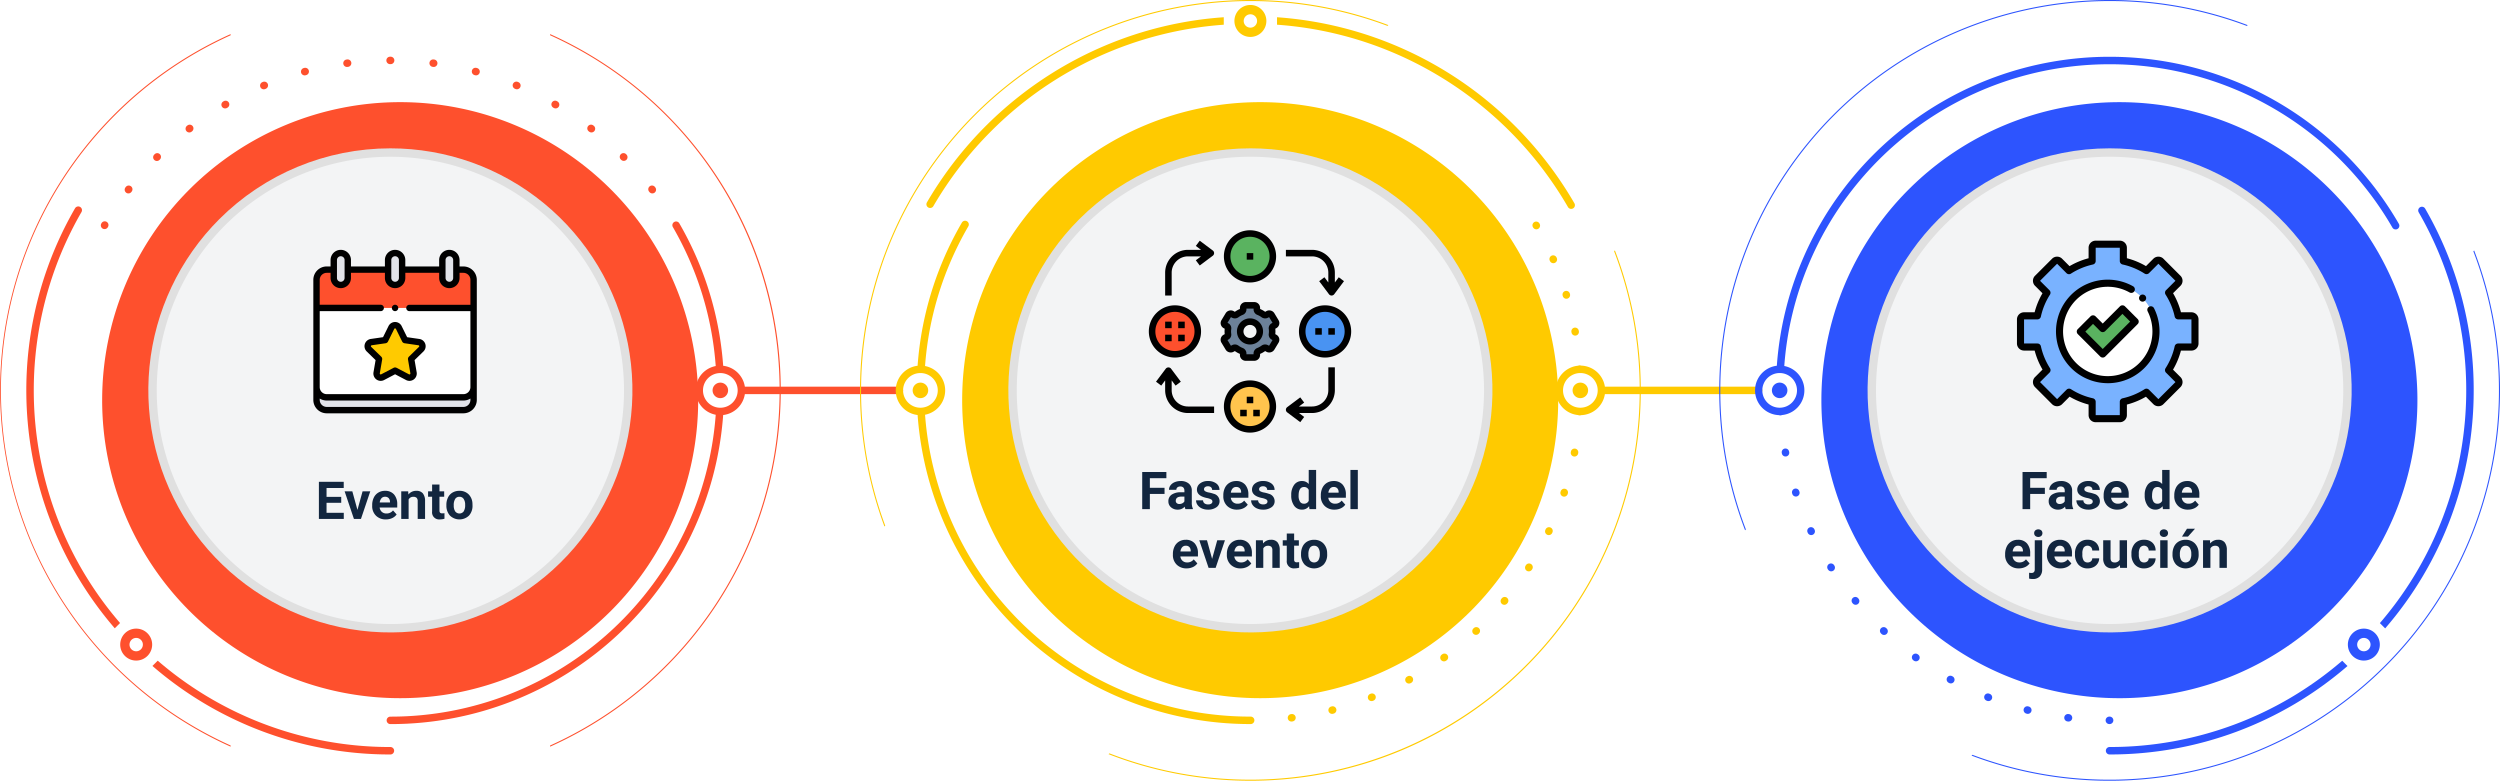 <svg xmlns="http://www.w3.org/2000/svg" xmlns:xlink="http://www.w3.org/1999/xlink" width="766.013" height="239.228" viewBox="0 0 766.013 239.228">
  <defs>
    <clipPath id="clip-path">
      <rect id="Rectángulo_358969" data-name="Rectángulo 358969" width="766.013" height="239.228" fill="none"/>
    </clipPath>
    <filter id="Trazado_762389" x="22.302" y="22.304" width="200.624" height="200.624" filterUnits="userSpaceOnUse">
      <feOffset dx="3" dy="3" input="SourceAlpha"/>
      <feGaussianBlur stdDeviation="3" result="blur"/>
      <feFlood flood-opacity="0.161"/>
      <feComposite operator="in" in2="blur"/>
      <feComposite in="SourceGraphic"/>
    </filter>
    <clipPath id="clip-path-2">
      <path id="Trazado_762412" data-name="Trazado 762412" d="M67.171,67.173a74.167,74.167,0,1,0,52.443-21.722A74.166,74.166,0,0,0,67.171,67.173" fill="none"/>
    </clipPath>
    <linearGradient id="linear-gradient" x1="-0.031" y1="1.015" x2="-0.027" y2="1.015" gradientUnits="objectBoundingBox">
      <stop offset="0" stop-color="#fdfdfd"/>
      <stop offset="0.397" stop-color="#f5f5f5"/>
      <stop offset="1" stop-color="#e0e0e0"/>
    </linearGradient>
    <filter id="Trazado_762415" x="285.815" y="22.302" width="200.624" height="200.624" filterUnits="userSpaceOnUse">
      <feOffset dx="3" dy="3" input="SourceAlpha"/>
      <feGaussianBlur stdDeviation="3" result="blur-2"/>
      <feFlood flood-opacity="0.161"/>
      <feComposite operator="in" in2="blur-2"/>
      <feComposite in="SourceGraphic"/>
    </filter>
    <clipPath id="clip-path-4">
      <path id="Trazado_762439" data-name="Trazado 762439" d="M330.684,67.171a74.167,74.167,0,1,0,52.443-21.722,74.165,74.165,0,0,0-52.443,21.722" fill="none"/>
    </clipPath>
    <linearGradient id="linear-gradient-2" x1="-1.202" y1="1.015" x2="-1.197" y2="1.015" xlink:href="#linear-gradient"/>
    <filter id="Trazado_762442" x="549.087" y="22.302" width="200.624" height="200.624" filterUnits="userSpaceOnUse">
      <feOffset dx="3" dy="3" input="SourceAlpha"/>
      <feGaussianBlur stdDeviation="3" result="blur-3"/>
      <feFlood flood-opacity="0.161"/>
      <feComposite operator="in" in2="blur-3"/>
      <feComposite in="SourceGraphic"/>
    </filter>
    <clipPath id="clip-path-5">
      <path id="Trazado_762461" data-name="Trazado 762461" d="M593.957,67.171A74.166,74.166,0,1,0,646.4,45.449a74.163,74.163,0,0,0-52.442,21.722" fill="none"/>
    </clipPath>
    <linearGradient id="linear-gradient-3" x1="-2.371" y1="1.015" x2="-2.367" y2="1.015" xlink:href="#linear-gradient"/>
  </defs>
  <g id="Grupo_1034317" data-name="Grupo 1034317" transform="translate(-416.993 -1606.446)">
    <g id="Grupo_1024270" data-name="Grupo 1024270" transform="translate(416.993 1606.446)">
      <g id="Grupo_1024269" data-name="Grupo 1024269" clip-path="url(#clip-path)">
        <path id="Trazado_762388" data-name="Trazado 762388" d="M35.265,35.268a118.822,118.822,0,0,1,35.4-24.459v-.357a119.671,119.671,0,0,0,0,218.329v-.359a119.253,119.253,0,0,1-35.4-193.154M229.819,73.05a119.962,119.962,0,0,0-61.264-62.6V10.8a119.346,119.346,0,0,1,0,217.626v.357A119.721,119.721,0,0,0,229.819,73.05" fill="#fe502d"/>
        <g transform="matrix(1, 0, 0, 1, 0, 0)" filter="url(#Trazado_762389)">
          <path id="Trazado_762389-2" data-name="Trazado 762389" d="M210.926,119.616A91.312,91.312,0,1,1,119.614,28.3a91.312,91.312,0,0,1,91.312,91.312" fill="#fe502d"/>
        </g>
        <path id="Trazado_762390" data-name="Trazado 762390" d="M18.939,162.154a108.692,108.692,0,0,0,17.849,28.74l-1.62,1.62A111.691,111.691,0,0,1,16.834,76.189a112.32,112.32,0,0,1,6.155-12.363,1.142,1.142,0,0,1,1.979,1.141,109.879,109.879,0,0,0-6.029,12.112,109.594,109.594,0,0,0,0,85.075" fill="#fe502d"/>
        <path id="Trazado_762391" data-name="Trazado 762391" d="M120.765,230.034a1.143,1.143,0,0,1-1.142,1.142,111.219,111.219,0,0,1-72.918-27.125l1.62-1.618a108.933,108.933,0,0,0,71.3,26.459,1.142,1.142,0,0,1,1.142,1.142" fill="#fe502d"/>
        <path id="Trazado_762392" data-name="Trazado 762392" d="M31.465,70.042a1.122,1.122,0,0,0,.572.155,1.142,1.142,0,0,0,.989-.569l.041-.071a1.143,1.143,0,1,0-1.977-1.146l-.04.071a1.14,1.14,0,0,0,.415,1.56" fill="#fe502d"/>
        <path id="Trazado_762393" data-name="Trazado 762393" d="M145.409,23.013l.155.042a1.179,1.179,0,0,0,.3.039,1.142,1.142,0,0,0,.3-2.245l-.16-.043a1.142,1.142,0,0,0-.589,2.207" fill="#fe502d"/>
        <path id="Trazado_762394" data-name="Trazado 762394" d="M157.792,27.209l.149.062a1.142,1.142,0,1,0,.877-2.109l-.153-.064a1.142,1.142,0,0,0-.873,2.111" fill="#fe502d"/>
        <path id="Trazado_762395" data-name="Trazado 762395" d="M198.971,58.815a1.142,1.142,0,1,0,1.81-1.393l-.1-.129a1.142,1.142,0,0,0-1.811,1.392Z" fill="#fe502d"/>
        <path id="Trazado_762396" data-name="Trazado 762396" d="M132.58,20.486l.161.021a1.257,1.257,0,0,0,.149.01,1.142,1.142,0,0,0,.147-2.275l-.163-.021a1.142,1.142,0,1,0-.294,2.265" fill="#fe502d"/>
        <path id="Trazado_762397" data-name="Trazado 762397" d="M180.4,40.246l.129.1a1.142,1.142,0,0,0,1.392-1.811l-.13-.1a1.142,1.142,0,1,0-1.391,1.812" fill="#fe502d"/>
        <path id="Trazado_762398" data-name="Trazado 762398" d="M119.527,19.657h.164a1.142,1.142,0,0,0,0-2.284h-.164a1.142,1.142,0,0,0,0,2.284" fill="#fe502d"/>
        <path id="Trazado_762399" data-name="Trazado 762399" d="M169.525,32.983l.141.081a1.142,1.142,0,1,0,1.142-1.978L170.666,31a1.142,1.142,0,0,0-1.141,1.979" fill="#fe502d"/>
        <path id="Trazado_762400" data-name="Trazado 762400" d="M190.346,48.983a1.142,1.142,0,0,0,1.614-1.615l-.114-.116a1.143,1.143,0,0,0-1.617,1.616Z" fill="#fe502d"/>
        <path id="Trazado_762401" data-name="Trazado 762401" d="M80.839,27.363a1.131,1.131,0,0,0,.438-.088l.149-.061a1.142,1.142,0,0,0-.872-2.112l-.154.064a1.142,1.142,0,0,0,.439,2.2" fill="#fe502d"/>
        <path id="Trazado_762402" data-name="Trazado 762402" d="M58,40.589a1.139,1.139,0,0,0,.7-.238l.127-.1a1.142,1.142,0,1,0-1.391-1.812l-.131.1a1.142,1.142,0,0,0,.7,2.047" fill="#fe502d"/>
        <path id="Trazado_762403" data-name="Trazado 762403" d="M48.067,49.326a1.14,1.14,0,0,0,.808-.335l.117-.117a1.142,1.142,0,0,0-1.619-1.612l-.114.114a1.142,1.142,0,0,0,.808,1.95" fill="#fe502d"/>
        <path id="Trazado_762404" data-name="Trazado 762404" d="M38.649,59.034a1.142,1.142,0,0,0,1.6-.211l.1-.127a1.143,1.143,0,0,0-1.81-1.4l-.1.132a1.142,1.142,0,0,0,.211,1.6" fill="#fe502d"/>
        <path id="Trazado_762405" data-name="Trazado 762405" d="M106.327,20.518a1.08,1.08,0,0,0,.15-.01l.159-.021a1.142,1.142,0,1,0-.291-2.265l-.165.021a1.142,1.142,0,0,0,.147,2.275" fill="#fe502d"/>
        <path id="Trazado_762406" data-name="Trazado 762406" d="M93.356,23.1a1.177,1.177,0,0,0,.3-.039l.156-.042a1.142,1.142,0,0,0-.589-2.207l-.159.042a1.143,1.143,0,0,0,.3,2.246" fill="#fe502d"/>
        <path id="Trazado_762407" data-name="Trazado 762407" d="M68.982,33.224a1.14,1.14,0,0,0,.571-.154l.141-.081a1.142,1.142,0,0,0-1.143-1.978l-.142.082a1.142,1.142,0,0,0,.573,2.131" fill="#fe502d"/>
        <path id="Trazado_762408" data-name="Trazado 762408" d="M220.715,117.24a2.376,2.376,0,1,0,2.376,2.377,2.379,2.379,0,0,0-2.376-2.377" fill="#fe502d"/>
        <path id="Trazado_762409" data-name="Trazado 762409" d="M275.571,118.475H228.227a7.616,7.616,0,0,0-6.642-6.4,101.458,101.458,0,0,0-7.767-32.256,102.615,102.615,0,0,0-5.64-11.332h0l-.041-.07a1.142,1.142,0,0,0-1.977,1.143l.041.069v0a100.32,100.32,0,0,1,5.513,11.079,99.134,99.134,0,0,1,7.586,31.449,7.6,7.6,0,0,0,0,14.925,99.884,99.884,0,0,1-99.687,92.5,1.142,1.142,0,1,0,0,2.284,102.17,102.17,0,0,0,101.972-94.7,7.616,7.616,0,0,0,6.642-6.4h47.344a1.142,1.142,0,1,0,0-2.284m-54.856,6.454a5.313,5.313,0,1,1,5.312-5.312,5.319,5.319,0,0,1-5.312,5.312" fill="#fe502d"/>
        <path id="Trazado_762410" data-name="Trazado 762410" d="M46.623,197.508a4.895,4.895,0,1,1-4.9-4.895,4.895,4.895,0,0,1,4.9,4.895" fill="#fe502d"/>
        <path id="Trazado_762411" data-name="Trazado 762411" d="M43.777,197.508a2.048,2.048,0,1,1-2.048-2.048,2.048,2.048,0,0,1,2.048,2.048" fill="#fff"/>
      </g>
    </g>
    <g id="Grupo_1024272" data-name="Grupo 1024272" transform="translate(416.993 1606.446)">
      <g id="Grupo_1024271" data-name="Grupo 1024271" clip-path="url(#clip-path-2)">
        <rect id="Rectángulo_358970" data-name="Rectángulo 358970" width="225.131" height="225.131" transform="translate(-39.577 123.237) rotate(-45)" fill="url(#linear-gradient)"/>
      </g>
    </g>
    <g id="Grupo_1024274" data-name="Grupo 1024274" transform="translate(416.993 1606.446)">
      <g id="Grupo_1024273" data-name="Grupo 1024273" clip-path="url(#clip-path)">
        <path id="Trazado_762413" data-name="Trazado 762413" d="M68.994,69a71.587,71.587,0,1,1,0,101.239A71.587,71.587,0,0,1,68.994,69" fill="#f3f4f5"/>
        <path id="Trazado_762414" data-name="Trazado 762414" d="M429.692,229.82a119.738,119.738,0,0,0,65.124-153.1l-.254.251a119.352,119.352,0,0,1-154.637,153.86l-.251.251a119.98,119.98,0,0,0,90.018-1.264M263.839,119.614A119.357,119.357,0,0,1,425.149,7.943l.252-.253A119.684,119.684,0,0,0,270.99,161.325l.255-.253a118.633,118.633,0,0,1-7.406-41.458" fill="#ffca00"/>
        <g transform="matrix(1, 0, 0, 1, 0, 0)" filter="url(#Trazado_762415)">
          <path id="Trazado_762415-2" data-name="Trazado 762415" d="M474.439,119.614A91.312,91.312,0,1,1,383.127,28.3a91.312,91.312,0,0,1,91.312,91.312" fill="#ffca00"/>
        </g>
        <path id="Trazado_762416" data-name="Trazado 762416" d="M338.51,14.012a113.576,113.576,0,0,1,36.459-8.729V7.572A112.007,112.007,0,0,0,303.7,40.184a112.535,112.535,0,0,0-17.711,22.974,1.142,1.142,0,1,1-1.974-1.149,115.1,115.1,0,0,1,54.5-48" fill="#ffca00"/>
        <path id="Trazado_762417" data-name="Trazado 762417" d="M481.992,63.856a1.142,1.142,0,0,1-1.56-.418,112.837,112.837,0,0,0-53.577-47.323,111.315,111.315,0,0,0-35.57-8.543V5.283a114.306,114.306,0,0,1,72.889,33.285A114.811,114.811,0,0,1,482.41,62.3a1.142,1.142,0,0,1-.418,1.56" fill="#ffca00"/>
        <path id="Trazado_762418" data-name="Trazado 762418" d="M471.693,68.482a1.142,1.142,0,1,0-1.977,1.143l.039.069a1.142,1.142,0,1,0,1.98-1.14Z" fill="#ffca00"/>
        <path id="Trazado_762419" data-name="Trazado 762419" d="M479.574,89.173a1.142,1.142,0,0,0-.762,1.424l.041.134a1.142,1.142,0,1,0,2.188-.656l-.043-.14a1.143,1.143,0,0,0-1.424-.762" fill="#ffca00"/>
        <path id="Trazado_762420" data-name="Trazado 762420" d="M477,79.048l-.059-.136a1.142,1.142,0,0,0-2.093.914l.055.128a1.142,1.142,0,0,0,2.1-.906" fill="#ffca00"/>
        <path id="Trazado_762421" data-name="Trazado 762421" d="M481.5,101.756l.025.141a1.143,1.143,0,0,0,1.123.94,1.079,1.079,0,0,0,.2-.018,1.142,1.142,0,0,0,.923-1.325l-.026-.142a1.142,1.142,0,1,0-2.248.4" fill="#ffca00"/>
        <path id="Trazado_762422" data-name="Trazado 762422" d="M383.208,219.572h-.081a99.883,99.883,0,0,1-99.685-92.493,7.6,7.6,0,0,0,0-14.926,99.121,99.121,0,0,1,7.587-31.45,100.259,100.259,0,0,1,5.656-11.328,1.142,1.142,0,1,0-1.974-1.148,103.148,103.148,0,0,0-5.787,11.585,101.467,101.467,0,0,0-7.766,32.258,7.6,7.6,0,0,0,0,15.092,102.162,102.162,0,0,0,101.97,94.694h.081a1.142,1.142,0,1,0,0-2.284M276.713,119.616a5.313,5.313,0,1,1,5.312,5.312,5.318,5.318,0,0,1-5.312-5.312" fill="#ffca00"/>
        <path id="Trazado_762423" data-name="Trazado 762423" d="M431.33,207.209l-.136.075a1.142,1.142,0,1,0,1.1,2l.139-.076a1.142,1.142,0,0,0-1.1-2" fill="#ffca00"/>
        <path id="Trazado_762424" data-name="Trazado 762424" d="M395.731,218.79l-.152.019a1.142,1.142,0,0,0,.138,2.276,1.109,1.109,0,0,0,.14-.009l.16-.02a1.142,1.142,0,0,0-.286-2.266" fill="#ffca00"/>
        <path id="Trazado_762425" data-name="Trazado 762425" d="M419.98,212.558l-.141.056a1.142,1.142,0,0,0,.836,2.126l.15-.06a1.142,1.142,0,1,0-.845-2.122" fill="#ffca00"/>
        <path id="Trazado_762426" data-name="Trazado 762426" d="M441.917,200.476l-.128.094a1.142,1.142,0,1,0,1.344,1.846l.126-.091a1.142,1.142,0,0,0-1.342-1.849" fill="#ffca00"/>
        <path id="Trazado_762427" data-name="Trazado 762427" d="M408.053,216.444l-.148.038a1.142,1.142,0,1,0,.564,2.213l.156-.039a1.142,1.142,0,0,0-.572-2.212" fill="#ffca00"/>
        <path id="Trazado_762428" data-name="Trazado 762428" d="M451.57,192.468l-.113.1a1.143,1.143,0,0,0,1.563,1.667l.116-.109a1.142,1.142,0,0,0-1.566-1.663" fill="#ffca00"/>
        <path id="Trazado_762429" data-name="Trazado 762429" d="M482.668,137.47a1.144,1.144,0,0,0-1.335.91l-.028.15a1.142,1.142,0,0,0,2.243.432l.03-.157a1.142,1.142,0,0,0-.91-1.335" fill="#ffca00"/>
        <path id="Trazado_762430" data-name="Trazado 762430" d="M475.108,161.643a1.142,1.142,0,0,0-1.518.55l-.065.138a1.142,1.142,0,0,0,2.065.976l.068-.146a1.141,1.141,0,0,0-.55-1.518" fill="#ffca00"/>
        <path id="Trazado_762431" data-name="Trazado 762431" d="M479.655,149.8a1.143,1.143,0,0,0-1.439.734l-.048.146a1.142,1.142,0,0,0,.731,1.441,1.156,1.156,0,0,0,.355.057,1.141,1.141,0,0,0,1.085-.788l.049-.151a1.142,1.142,0,0,0-.733-1.439" fill="#ffca00"/>
        <path id="Trazado_762432" data-name="Trazado 762432" d="M469.124,172.832a1.143,1.143,0,0,0-1.578.349l-.084.132a1.142,1.142,0,0,0,1.926,1.228l.085-.132a1.144,1.144,0,0,0-.349-1.577" fill="#ffca00"/>
        <path id="Trazado_762433" data-name="Trazado 762433" d="M461.769,183.172a1.142,1.142,0,0,0-1.608.153l-.1.117a1.142,1.142,0,0,0,1.755,1.462l.1-.124a1.142,1.142,0,0,0-.153-1.608" fill="#ffca00"/>
        <path id="Trazado_762434" data-name="Trazado 762434" d="M284.4,119.616a2.376,2.376,0,1,0-2.376,2.376,2.379,2.379,0,0,0,2.376-2.376" fill="#ffca00"/>
        <path id="Trazado_762435" data-name="Trazado 762435" d="M484.228,117.24a2.376,2.376,0,1,0,2.376,2.377,2.379,2.379,0,0,0-2.376-2.377" fill="#ffca00"/>
        <path id="Trazado_762436" data-name="Trazado 762436" d="M538.844,118.475h-47.1a7.609,7.609,0,0,0-7.288-6.45,1.128,1.128,0,0,0-.919.028,7.6,7.6,0,0,0,0,15.126,1.084,1.084,0,0,0,.426.111c.023,0,.046,0,.068,0a1.148,1.148,0,0,0,.43-.084,7.609,7.609,0,0,0,7.286-6.449h47.1a1.142,1.142,0,1,0,0-2.284m-54.615,6.454a5.313,5.313,0,1,1,5.312-5.312,5.319,5.319,0,0,1-5.312,5.312" fill="#ffca00"/>
        <path id="Trazado_762437" data-name="Trazado 762437" d="M388.022,6.425a4.895,4.895,0,1,1-4.895-4.9,4.895,4.895,0,0,1,4.895,4.9" fill="#ffca00"/>
        <path id="Trazado_762438" data-name="Trazado 762438" d="M385.175,6.425a2.048,2.048,0,1,1-2.048-2.048,2.048,2.048,0,0,1,2.048,2.048" fill="#fff"/>
      </g>
    </g>
    <g id="Grupo_1024276" data-name="Grupo 1024276" transform="translate(416.993 1606.446)">
      <g id="Grupo_1024275" data-name="Grupo 1024275" clip-path="url(#clip-path-4)">
        <rect id="Rectángulo_358972" data-name="Rectángulo 358972" width="225.131" height="225.131" transform="translate(223.936 123.235) rotate(-45)" fill="url(#linear-gradient-2)"/>
      </g>
    </g>
    <path id="Trazado_762440" data-name="Trazado 762440" d="M332.508,68.994a71.587,71.587,0,1,1,0,101.239,71.587,71.587,0,0,1,0-101.239" transform="translate(416.993 1606.446)" fill="#f3f4f5"/>
    <path id="Trazado_762441" data-name="Trazado 762441" d="M758.1,76.749l-.252.253a119.353,119.353,0,0,1-153.5,154.272l-.252.252a119.675,119.675,0,0,0,154-154.777M688.45,7.954,688.7,7.7a119.679,119.679,0,0,0-154,154.78l.253-.254A119.353,119.353,0,0,1,688.45,7.954" transform="translate(416.993 1606.446)" fill="#2d54fe"/>
    <g transform="matrix(1, 0, 0, 1, 416.99, 1606.45)" filter="url(#Trazado_762442)">
      <path id="Trazado_762442-2" data-name="Trazado 762442" d="M737.711,119.614A91.312,91.312,0,1,1,646.4,28.3a91.312,91.312,0,0,1,91.312,91.312" fill="#2d54fe"/>
    </g>
    <path id="Trazado_762443" data-name="Trazado 762443" d="M717.665,202.454l1.62,1.62a111.24,111.24,0,0,1-72.895,27.1,1.142,1.142,0,1,1,0-2.284,108.935,108.935,0,0,0,71.275-26.438" transform="translate(416.993 1606.446)" fill="#2d54fe"/>
    <path id="Trazado_762444" data-name="Trazado 762444" d="M757.953,119.613a111.218,111.218,0,0,1-27.128,72.928l-1.62-1.62A109.406,109.406,0,0,0,747.077,77.075a110.084,110.084,0,0,0-5.963-12,1.142,1.142,0,1,1,1.98-1.138,112.293,112.293,0,0,1,6.088,12.248,110.9,110.9,0,0,1,8.771,43.427" transform="translate(416.993 1606.446)" fill="#2d54fe"/>
    <path id="Trazado_762445" data-name="Trazado 762445" d="M735.024,68.588a102.314,102.314,0,0,0-177.251,0l0,0a102.979,102.979,0,0,0-5.577,11.223,101.44,101.44,0,0,0-7.766,32.252,7.6,7.6,0,0,0,.644,15.138,1.147,1.147,0,0,0,.43.083h.075a1.2,1.2,0,0,0,.419-.11,7.6,7.6,0,0,0,.716-15.027A99.126,99.126,0,0,1,554.3,80.7a100.139,100.139,0,0,1,5.453-10.975,99.078,99.078,0,0,1,7.275-10.894,100.8,100.8,0,0,1,8.69-9.9,100.032,100.032,0,0,1,157.328,20.8,1.142,1.142,0,1,0,1.979-1.141M550.61,119.611A5.313,5.313,0,1,1,545.3,114.3a5.32,5.32,0,0,1,5.312,5.312" transform="translate(416.993 1606.446)" fill="#2d54fe"/>
    <path id="Trazado_762446" data-name="Trazado 762446" d="M577.95,192.462a1.142,1.142,0,0,0-1.566,1.663l.116.109a1.142,1.142,0,1,0,1.562-1.666Z" transform="translate(416.993 1606.446)" fill="#2d54fe"/>
    <path id="Trazado_762447" data-name="Trazado 762447" d="M587.732,200.565l-.127-.092a1.142,1.142,0,0,0-1.344,1.846l.126.092a1.142,1.142,0,1,0,1.345-1.846" transform="translate(416.993 1606.446)" fill="#2d54fe"/>
    <path id="Trazado_762448" data-name="Trazado 762448" d="M551.308,150.519a1.142,1.142,0,1,0-2.173.7l.05.153a1.142,1.142,0,0,0,2.17-.712Z" transform="translate(416.993 1606.446)" fill="#2d54fe"/>
    <path id="Trazado_762449" data-name="Trazado 762449" d="M569.357,183.316a1.142,1.142,0,0,0-1.758,1.458l.1.121a1.142,1.142,0,1,0,1.758-1.459Z" transform="translate(416.993 1606.446)" fill="#2d54fe"/>
    <path id="Trazado_762450" data-name="Trazado 762450" d="M548.191,138.367a1.142,1.142,0,1,0-2.244.425l.03.157a1.142,1.142,0,0,0,2.243-.431Z" transform="translate(416.993 1606.446)" fill="#2d54fe"/>
    <path id="Trazado_762451" data-name="Trazado 762451" d="M561.976,173.174a1.142,1.142,0,1,0-1.928,1.225l.087.136a1.142,1.142,0,1,0,1.923-1.233Z" transform="translate(416.993 1606.446)" fill="#2d54fe"/>
    <path id="Trazado_762452" data-name="Trazado 762452" d="M555.931,162.181a1.142,1.142,0,0,0-2.066.974l.067.142a1.142,1.142,0,1,0,2.066-.974Z" transform="translate(416.993 1606.446)" fill="#2d54fe"/>
    <path id="Trazado_762453" data-name="Trazado 762453" d="M621.617,216.481l-.149-.038a1.142,1.142,0,1,0-.571,2.212l.154.039a1.157,1.157,0,0,0,.284.036,1.142,1.142,0,0,0,.282-2.249" transform="translate(416.993 1606.446)" fill="#2d54fe"/>
    <path id="Trazado_762454" data-name="Trazado 762454" d="M598.325,207.279l-.134-.074a1.142,1.142,0,1,0-1.1,2l.14.077a1.142,1.142,0,0,0,1.1-2" transform="translate(416.993 1606.446)" fill="#2d54fe"/>
    <path id="Trazado_762455" data-name="Trazado 762455" d="M633.938,218.808l-.148-.018a1.142,1.142,0,1,0-.286,2.266l.162.02a1.059,1.059,0,0,0,.137.008,1.142,1.142,0,0,0,.135-2.276" transform="translate(416.993 1606.446)" fill="#2d54fe"/>
    <path id="Trazado_762456" data-name="Trazado 762456" d="M609.684,212.613l-.146-.058a1.142,1.142,0,1,0-.842,2.123l.146.058a1.142,1.142,0,1,0,.842-2.123" transform="translate(416.993 1606.446)" fill="#2d54fe"/>
    <path id="Trazado_762457" data-name="Trazado 762457" d="M646.318,221.857h.082a1.142,1.142,0,0,0,0-2.284h-.082a1.142,1.142,0,0,0,0,2.284" transform="translate(416.993 1606.446)" fill="#2d54fe"/>
    <path id="Trazado_762458" data-name="Trazado 762458" d="M542.922,119.611a2.375,2.375,0,1,0,2.376-2.376,2.379,2.379,0,0,0-2.376,2.376" transform="translate(416.993 1606.446)" fill="#2d54fe"/>
    <path id="Trazado_762459" data-name="Trazado 762459" d="M729.19,197.508a4.895,4.895,0,1,1-4.9-4.895,4.895,4.895,0,0,1,4.9,4.895" transform="translate(416.993 1606.446)" fill="#2d54fe"/>
    <path id="Trazado_762460" data-name="Trazado 762460" d="M726.344,197.508a2.048,2.048,0,1,1-2.049-2.048,2.049,2.049,0,0,1,2.049,2.048" transform="translate(416.993 1606.446)" fill="#fff"/>
    <path id="Trazado_775250" data-name="Trazado 775250" d="M0,0H766.013V239.228H0Z" transform="translate(416.993 1606.446)" fill="none"/>
    <g id="Grupo_1024280" data-name="Grupo 1024280" transform="translate(416.993 1606.446)">
      <g id="Grupo_1024279" data-name="Grupo 1024279" clip-path="url(#clip-path-5)">
        <rect id="Rectángulo_358974" data-name="Rectángulo 358974" width="225.131" height="225.131" transform="translate(487.207 123.234) rotate(-45)" fill="url(#linear-gradient-3)"/>
      </g>
    </g>
    <g id="Grupo_1024282" data-name="Grupo 1024282" transform="translate(416.993 1606.446)">
      <g id="Grupo_1024281" data-name="Grupo 1024281" clip-path="url(#clip-path)">
        <path id="Trazado_762462" data-name="Trazado 762462" d="M595.78,68.994a71.587,71.587,0,1,1,0,101.239,71.587,71.587,0,0,1,0-101.239" fill="#f3f4f5"/>
      </g>
    </g>
    <path id="Trazado_775251" data-name="Trazado 775251" d="M47.555,10.07h-4.5v3.047h5.281V15H40.711V3.625H48.32v1.9H43.055V8.234h4.5Zm4.969,2.172,1.57-5.7h2.359L53.6,15H51.445L48.594,6.547h2.359Zm8.711,2.914a4.15,4.15,0,0,1-3.027-1.141,4.054,4.054,0,0,1-1.168-3.039v-.219a5.106,5.106,0,0,1,.492-2.277,3.612,3.612,0,0,1,1.395-1.547,3.914,3.914,0,0,1,2.059-.543,3.508,3.508,0,0,1,2.73,1.094,4.444,4.444,0,0,1,1,3.1v.922H59.328a2.1,2.1,0,0,0,.66,1.328,2,2,0,0,0,1.395.5,2.437,2.437,0,0,0,2.039-.945l1.109,1.242a3.389,3.389,0,0,1-1.375,1.121A4.511,4.511,0,0,1,61.234,15.156Zm-.258-6.945a1.411,1.411,0,0,0-1.09.455,2.357,2.357,0,0,0-.535,1.3h3.141V9.788a1.681,1.681,0,0,0-.406-1.165A1.456,1.456,0,0,0,60.977,8.211ZM68.07,6.547l.07.977a2.951,2.951,0,0,1,2.43-1.133,2.453,2.453,0,0,1,2,.789,3.682,3.682,0,0,1,.672,2.359V15H70.984V9.594a1.465,1.465,0,0,0-.312-1.043,1.4,1.4,0,0,0-1.039-.324,1.553,1.553,0,0,0-1.43.813V15H65.945V6.547Zm9.586-2.078V6.547H79.1V8.2H77.656v4.219a1.007,1.007,0,0,0,.18.672.9.9,0,0,0,.688.2,3.6,3.6,0,0,0,.664-.055v1.711a4.648,4.648,0,0,1-1.367.2,2.156,2.156,0,0,1-2.422-2.4V8.2H74.164V6.547H75.4V4.469ZM79.773,10.7a5.013,5.013,0,0,1,.484-2.242A3.546,3.546,0,0,1,81.652,6.93a4.069,4.069,0,0,1,2.113-.539,3.849,3.849,0,0,1,2.793,1.047,4.2,4.2,0,0,1,1.207,2.844l.016.578A4.418,4.418,0,0,1,86.7,13.98a4.209,4.209,0,0,1-5.832,0,4.5,4.5,0,0,1-1.09-3.187Zm2.258.16a3.16,3.16,0,0,0,.453,1.843,1.628,1.628,0,0,0,2.578.008,3.457,3.457,0,0,0,.461-2.015,3.128,3.128,0,0,0-.461-1.831,1.5,1.5,0,0,0-1.3-.649,1.474,1.474,0,0,0-1.281.646A3.516,3.516,0,0,0,82.031,10.856Z" transform="translate(473.993 1750.446)" fill="#12263f"/>
    <path id="Trazado_775252" data-name="Trazado 775252" d="M52.824,10.352h-4.5V15H45.98V3.625h7.406v1.9H48.324V8.461h4.5ZM59.23,15A2.507,2.507,0,0,1,59,14.242a2.732,2.732,0,0,1-2.133.914,3,3,0,0,1-2.059-.719A2.312,2.312,0,0,1,54,12.625a2.389,2.389,0,0,1,1-2.062,4.915,4.915,0,0,1,2.879-.727H58.91V9.352a1.393,1.393,0,0,0-.3-.937,1.183,1.183,0,0,0-.949-.352,1.345,1.345,0,0,0-.895.273.929.929,0,0,0-.324.75H54.184a2.268,2.268,0,0,1,.453-1.359,3,3,0,0,1,1.281-.98,4.669,4.669,0,0,1,1.859-.355,3.689,3.689,0,0,1,2.48.785,2.747,2.747,0,0,1,.918,2.207v3.664a4.041,4.041,0,0,0,.336,1.82V15Zm-1.867-1.57a1.945,1.945,0,0,0,.922-.223,1.462,1.462,0,0,0,.625-.6V11.156h-.844q-1.7,0-1.8,1.172l-.008.133a.9.9,0,0,0,.3.7A1.153,1.153,0,0,0,57.363,13.43Zm10.125-.766a.727.727,0,0,0-.41-.652,4.659,4.659,0,0,0-1.316-.426q-3.016-.633-3.016-2.562a2.323,2.323,0,0,1,.934-1.879,3.766,3.766,0,0,1,2.441-.754,4.053,4.053,0,0,1,2.574.758,2.388,2.388,0,0,1,.965,1.969H67.4a1.092,1.092,0,0,0-.312-.8A1.322,1.322,0,0,0,66.113,8a1.351,1.351,0,0,0-.883.258.814.814,0,0,0-.312.656.7.7,0,0,0,.355.605,3.657,3.657,0,0,0,1.2.4,9.8,9.8,0,0,1,1.422.379,2.336,2.336,0,0,1,1.789,2.273,2.2,2.2,0,0,1-.992,1.871,4.28,4.28,0,0,1-2.562.715,4.47,4.47,0,0,1-1.887-.379,3.166,3.166,0,0,1-1.293-1.039,2.414,2.414,0,0,1-.469-1.426h2.141a1.179,1.179,0,0,0,.445.922,1.766,1.766,0,0,0,1.109.32,1.635,1.635,0,0,0,.98-.246A.766.766,0,0,0,67.488,12.664Zm7.539,2.492A4.15,4.15,0,0,1,72,14.016a4.054,4.054,0,0,1-1.168-3.039v-.219a5.106,5.106,0,0,1,.492-2.277,3.612,3.612,0,0,1,1.395-1.547,3.914,3.914,0,0,1,2.059-.543,3.508,3.508,0,0,1,2.73,1.094,4.444,4.444,0,0,1,1,3.1v.922H73.121a2.1,2.1,0,0,0,.66,1.328,2,2,0,0,0,1.395.5,2.437,2.437,0,0,0,2.039-.945l1.109,1.242a3.389,3.389,0,0,1-1.375,1.121A4.511,4.511,0,0,1,75.027,15.156ZM74.77,8.211a1.411,1.411,0,0,0-1.09.455,2.357,2.357,0,0,0-.535,1.3h3.141V9.788a1.681,1.681,0,0,0-.406-1.165A1.456,1.456,0,0,0,74.77,8.211Zm9.594,4.453a.727.727,0,0,0-.41-.652,4.659,4.659,0,0,0-1.316-.426q-3.016-.633-3.016-2.562a2.323,2.323,0,0,1,.934-1.879A3.766,3.766,0,0,1,83,6.391a4.053,4.053,0,0,1,2.574.758,2.388,2.388,0,0,1,.965,1.969H84.277a1.092,1.092,0,0,0-.312-.8A1.322,1.322,0,0,0,82.988,8a1.351,1.351,0,0,0-.883.258.814.814,0,0,0-.312.656.7.7,0,0,0,.355.605,3.657,3.657,0,0,0,1.2.4,9.8,9.8,0,0,1,1.422.379,2.336,2.336,0,0,1,1.789,2.273,2.2,2.2,0,0,1-.992,1.871A4.28,4.28,0,0,1,83,15.156a4.47,4.47,0,0,1-1.887-.379,3.166,3.166,0,0,1-1.293-1.039,2.414,2.414,0,0,1-.469-1.426H81.5a1.179,1.179,0,0,0,.445.922,1.766,1.766,0,0,0,1.109.32,1.635,1.635,0,0,0,.98-.246A.766.766,0,0,0,84.363,12.664Zm7.281-1.953a5.094,5.094,0,0,1,.887-3.148,2.877,2.877,0,0,1,2.426-1.172A2.589,2.589,0,0,1,97,7.313V3h2.266V15H97.223l-.109-.9a2.657,2.657,0,0,1-2.172,1.055,2.869,2.869,0,0,1-2.395-1.176A5.258,5.258,0,0,1,91.645,10.711Zm2.258.168a3.337,3.337,0,0,0,.414,1.823,1.349,1.349,0,0,0,1.2.634A1.511,1.511,0,0,0,97,12.452V9.111a1.489,1.489,0,0,0-1.461-.884Q93.9,8.227,93.9,10.879Zm11,4.277a4.15,4.15,0,0,1-3.027-1.141,4.054,4.054,0,0,1-1.168-3.039v-.219A5.106,5.106,0,0,1,101.2,8.48a3.612,3.612,0,0,1,1.395-1.547,3.914,3.914,0,0,1,2.059-.543,3.508,3.508,0,0,1,2.73,1.094,4.444,4.444,0,0,1,1,3.1v.922H103a2.1,2.1,0,0,0,.66,1.328,2,2,0,0,0,1.395.5,2.437,2.437,0,0,0,2.039-.945l1.109,1.242a3.389,3.389,0,0,1-1.375,1.121A4.511,4.511,0,0,1,104.9,15.156Zm-.258-6.945a1.411,1.411,0,0,0-1.09.455,2.357,2.357,0,0,0-.535,1.3h3.141V9.788a1.681,1.681,0,0,0-.406-1.165A1.456,1.456,0,0,0,104.645,8.211Zm7.4,6.789h-2.266V3h2.266ZM59.578,33.156a4.15,4.15,0,0,1-3.027-1.141,4.054,4.054,0,0,1-1.168-3.039v-.219a5.106,5.106,0,0,1,.492-2.277,3.612,3.612,0,0,1,1.395-1.547,3.914,3.914,0,0,1,2.059-.543,3.508,3.508,0,0,1,2.73,1.094,4.444,4.444,0,0,1,1,3.1v.922H57.672a2.1,2.1,0,0,0,.66,1.328,2,2,0,0,0,1.395.5,2.437,2.437,0,0,0,2.039-.945l1.109,1.242A3.389,3.389,0,0,1,61.5,32.754,4.511,4.511,0,0,1,59.578,33.156Zm-.258-6.945a1.411,1.411,0,0,0-1.09.455,2.357,2.357,0,0,0-.535,1.3h3.141v-.181a1.681,1.681,0,0,0-.406-1.165A1.456,1.456,0,0,0,59.32,26.211ZM67.4,30.242l1.57-5.7h2.359L68.477,33H66.32l-2.852-8.453h2.359Zm8.711,2.914a4.15,4.15,0,0,1-3.027-1.141,4.054,4.054,0,0,1-1.168-3.039v-.219a5.106,5.106,0,0,1,.492-2.277A3.612,3.612,0,0,1,73.8,24.934a3.914,3.914,0,0,1,2.059-.543,3.508,3.508,0,0,1,2.73,1.094,4.444,4.444,0,0,1,1,3.1v.922H74.2a2.1,2.1,0,0,0,.66,1.328,2,2,0,0,0,1.395.5,2.437,2.437,0,0,0,2.039-.945l1.109,1.242a3.389,3.389,0,0,1-1.375,1.121A4.511,4.511,0,0,1,76.109,33.156Zm-.258-6.945a1.411,1.411,0,0,0-1.09.455,2.357,2.357,0,0,0-.535,1.3h3.141v-.181a1.681,1.681,0,0,0-.406-1.165A1.456,1.456,0,0,0,75.852,26.211Zm7.094-1.664.07.977a2.951,2.951,0,0,1,2.43-1.133,2.453,2.453,0,0,1,2,.789,3.682,3.682,0,0,1,.672,2.359V33H85.859V27.594a1.465,1.465,0,0,0-.312-1.043,1.4,1.4,0,0,0-1.039-.324,1.553,1.553,0,0,0-1.43.813V33H80.82V24.547Zm9.586-2.078v2.078h1.445V26.2H92.531v4.219a1.007,1.007,0,0,0,.18.672.9.9,0,0,0,.688.2,3.6,3.6,0,0,0,.664-.055v1.711a4.648,4.648,0,0,1-1.367.2,2.156,2.156,0,0,1-2.422-2.4V26.2H89.039V24.547h1.234V22.469ZM94.648,28.7a5.013,5.013,0,0,1,.484-2.242,3.546,3.546,0,0,1,1.395-1.523,4.069,4.069,0,0,1,2.113-.539,3.849,3.849,0,0,1,2.793,1.047,4.2,4.2,0,0,1,1.207,2.844l.016.578a4.418,4.418,0,0,1-1.086,3.121,4.209,4.209,0,0,1-5.832,0,4.5,4.5,0,0,1-1.09-3.187Zm2.258.16a3.16,3.16,0,0,0,.453,1.843,1.628,1.628,0,0,0,2.578.008,3.457,3.457,0,0,0,.461-2.015,3.128,3.128,0,0,0-.461-1.831,1.5,1.5,0,0,0-1.3-.649,1.474,1.474,0,0,0-1.281.646A3.516,3.516,0,0,0,96.906,28.856Z" transform="translate(720.992 1747.446)" fill="#12263f"/>
    <path id="Trazado_775253" data-name="Trazado 775253" d="M46.559,10.352h-4.5V15H39.715V3.625h7.406v1.9H42.059V8.461h4.5ZM52.965,15a2.507,2.507,0,0,1-.227-.758,2.732,2.732,0,0,1-2.133.914,3,3,0,0,1-2.059-.719,2.312,2.312,0,0,1-.816-1.812,2.389,2.389,0,0,1,1-2.062,4.915,4.915,0,0,1,2.879-.727h1.039V9.352a1.393,1.393,0,0,0-.3-.937,1.183,1.183,0,0,0-.949-.352,1.345,1.345,0,0,0-.895.273.929.929,0,0,0-.324.75H47.918a2.268,2.268,0,0,1,.453-1.359,3,3,0,0,1,1.281-.98,4.669,4.669,0,0,1,1.859-.355,3.689,3.689,0,0,1,2.48.785,2.747,2.747,0,0,1,.918,2.207v3.664a4.041,4.041,0,0,0,.336,1.82V15ZM51.1,13.43a1.945,1.945,0,0,0,.922-.223,1.462,1.462,0,0,0,.625-.6V11.156H51.8q-1.7,0-1.8,1.172l-.008.133a.9.9,0,0,0,.3.7A1.153,1.153,0,0,0,51.1,13.43Zm10.125-.766a.727.727,0,0,0-.41-.652,4.659,4.659,0,0,0-1.316-.426q-3.016-.633-3.016-2.562a2.323,2.323,0,0,1,.934-1.879,3.766,3.766,0,0,1,2.441-.754,4.053,4.053,0,0,1,2.574.758,2.388,2.388,0,0,1,.965,1.969H61.137a1.092,1.092,0,0,0-.312-.8A1.322,1.322,0,0,0,59.848,8a1.351,1.351,0,0,0-.883.258.814.814,0,0,0-.312.656.7.7,0,0,0,.355.605,3.657,3.657,0,0,0,1.2.4,9.8,9.8,0,0,1,1.422.379,2.336,2.336,0,0,1,1.789,2.273,2.2,2.2,0,0,1-.992,1.871,4.28,4.28,0,0,1-2.562.715,4.47,4.47,0,0,1-1.887-.379,3.166,3.166,0,0,1-1.293-1.039,2.414,2.414,0,0,1-.469-1.426h2.141a1.179,1.179,0,0,0,.445.922,1.766,1.766,0,0,0,1.109.32,1.635,1.635,0,0,0,.98-.246A.766.766,0,0,0,61.223,12.664Zm7.539,2.492a4.15,4.15,0,0,1-3.027-1.141,4.054,4.054,0,0,1-1.168-3.039v-.219a5.106,5.106,0,0,1,.492-2.277,3.612,3.612,0,0,1,1.395-1.547,3.914,3.914,0,0,1,2.059-.543,3.508,3.508,0,0,1,2.73,1.094,4.444,4.444,0,0,1,1,3.1v.922H66.855a2.1,2.1,0,0,0,.66,1.328,2,2,0,0,0,1.395.5,2.437,2.437,0,0,0,2.039-.945l1.109,1.242a3.389,3.389,0,0,1-1.375,1.121A4.511,4.511,0,0,1,68.762,15.156ZM68.5,8.211a1.411,1.411,0,0,0-1.09.455,2.357,2.357,0,0,0-.535,1.3H70.02V9.788a1.681,1.681,0,0,0-.406-1.165A1.456,1.456,0,0,0,68.5,8.211Zm8.648,2.5a5.094,5.094,0,0,1,.887-3.148,2.877,2.877,0,0,1,2.426-1.172,2.589,2.589,0,0,1,2.039.922V3H84.77V15H82.73l-.109-.9a2.657,2.657,0,0,1-2.172,1.055,2.869,2.869,0,0,1-2.395-1.176A5.258,5.258,0,0,1,77.152,10.711Zm2.258.168a3.337,3.337,0,0,0,.414,1.823,1.349,1.349,0,0,0,1.2.634,1.511,1.511,0,0,0,1.477-.884V9.111a1.489,1.489,0,0,0-1.461-.884Q79.41,8.227,79.41,10.879Zm11,4.277a4.15,4.15,0,0,1-3.027-1.141,4.054,4.054,0,0,1-1.168-3.039v-.219a5.106,5.106,0,0,1,.492-2.277A3.612,3.612,0,0,1,88.1,6.934a3.914,3.914,0,0,1,2.059-.543,3.508,3.508,0,0,1,2.73,1.094,4.444,4.444,0,0,1,1,3.1v.922H88.5a2.1,2.1,0,0,0,.66,1.328,2,2,0,0,0,1.395.5,2.437,2.437,0,0,0,2.039-.945l1.109,1.242a3.389,3.389,0,0,1-1.375,1.121A4.511,4.511,0,0,1,90.41,15.156Zm-.258-6.945a1.411,1.411,0,0,0-1.09.455,2.357,2.357,0,0,0-.535,1.3h3.141V9.788a1.681,1.681,0,0,0-.406-1.165A1.456,1.456,0,0,0,90.152,8.211ZM38.578,33.156a4.15,4.15,0,0,1-3.027-1.141,4.054,4.054,0,0,1-1.168-3.039v-.219a5.106,5.106,0,0,1,.492-2.277,3.612,3.612,0,0,1,1.395-1.547,3.914,3.914,0,0,1,2.059-.543,3.508,3.508,0,0,1,2.73,1.094,4.444,4.444,0,0,1,1,3.1v.922H36.672a2.1,2.1,0,0,0,.66,1.328,2,2,0,0,0,1.395.5,2.437,2.437,0,0,0,2.039-.945l1.109,1.242A3.389,3.389,0,0,1,40.5,32.754,4.511,4.511,0,0,1,38.578,33.156Zm-.258-6.945a1.411,1.411,0,0,0-1.09.455,2.357,2.357,0,0,0-.535,1.3h3.141v-.181a1.681,1.681,0,0,0-.406-1.165A1.456,1.456,0,0,0,38.32,26.211Zm7.406-1.664v8.914a3.024,3.024,0,0,1-.742,2.176,2.821,2.821,0,0,1-2.141.777,4.591,4.591,0,0,1-1.117-.133V34.492a4.238,4.238,0,0,0,.711.07q1.023,0,1.023-1.086v-8.93Zm-2.445-2.187a1.112,1.112,0,0,1,.34-.836,1.47,1.47,0,0,1,1.852,0,1.2,1.2,0,0,1-.008,1.68,1.448,1.448,0,0,1-1.836,0A1.108,1.108,0,0,1,43.281,22.359Zm8.1,10.8a4.15,4.15,0,0,1-3.027-1.141,4.054,4.054,0,0,1-1.168-3.039v-.219a5.106,5.106,0,0,1,.492-2.277,3.612,3.612,0,0,1,1.395-1.547,3.914,3.914,0,0,1,2.059-.543,3.508,3.508,0,0,1,2.73,1.094,4.444,4.444,0,0,1,1,3.1v.922H49.477a2.1,2.1,0,0,0,.66,1.328,2,2,0,0,0,1.395.5,2.437,2.437,0,0,0,2.039-.945l1.109,1.242A3.389,3.389,0,0,1,53.3,32.754,4.511,4.511,0,0,1,51.383,33.156Zm-.258-6.945a1.411,1.411,0,0,0-1.09.455,2.357,2.357,0,0,0-.535,1.3h3.141v-.181a1.681,1.681,0,0,0-.406-1.165A1.456,1.456,0,0,0,51.125,26.211Zm8.531,5.125a1.481,1.481,0,0,0,1.016-.344,1.2,1.2,0,0,0,.406-.914H63.2a2.9,2.9,0,0,1-.469,1.574,3.093,3.093,0,0,1-1.262,1.109,3.949,3.949,0,0,1-1.77.395A3.67,3.67,0,0,1,56.836,32a4.56,4.56,0,0,1-1.047-3.184v-.148a4.508,4.508,0,0,1,1.039-3.117,3.627,3.627,0,0,1,2.852-1.164,3.555,3.555,0,0,1,2.543.9,3.2,3.2,0,0,1,.973,2.4H61.078a1.551,1.551,0,0,0-.406-1.072,1.51,1.51,0,0,0-2.223.163,3.333,3.333,0,0,0-.4,1.866v.235a3.375,3.375,0,0,0,.4,1.878A1.377,1.377,0,0,0,59.656,31.336Zm9.891.8a2.831,2.831,0,0,1-2.312,1.016,2.67,2.67,0,0,1-2.074-.781,3.335,3.335,0,0,1-.73-2.289V24.547h2.258v5.467q0,1.322,1.2,1.322a1.63,1.63,0,0,0,1.578-.8V24.547h2.266V33H69.609Zm7.406-.8a1.481,1.481,0,0,0,1.016-.344,1.2,1.2,0,0,0,.406-.914h2.117a2.9,2.9,0,0,1-.469,1.574,3.093,3.093,0,0,1-1.262,1.109,3.949,3.949,0,0,1-1.77.395A3.67,3.67,0,0,1,74.133,32a4.56,4.56,0,0,1-1.047-3.184v-.148a4.508,4.508,0,0,1,1.039-3.117,3.627,3.627,0,0,1,2.852-1.164,3.555,3.555,0,0,1,2.543.9,3.2,3.2,0,0,1,.973,2.4H78.375a1.551,1.551,0,0,0-.406-1.072,1.51,1.51,0,0,0-2.223.163,3.333,3.333,0,0,0-.4,1.866v.235a3.375,3.375,0,0,0,.4,1.878A1.377,1.377,0,0,0,76.953,31.336ZM84.164,33H81.9V24.547h2.266Zm-2.4-10.641a1.112,1.112,0,0,1,.34-.836,1.465,1.465,0,0,1,1.848,0,1.193,1.193,0,0,1,0,1.68,1.448,1.448,0,0,1-1.836,0A1.108,1.108,0,0,1,81.766,22.359ZM85.672,28.7a5.013,5.013,0,0,1,.484-2.242,3.546,3.546,0,0,1,1.395-1.523,4.069,4.069,0,0,1,2.113-.539,3.849,3.849,0,0,1,2.793,1.047,4.2,4.2,0,0,1,1.207,2.844l.016.578a4.418,4.418,0,0,1-1.086,3.121,4.209,4.209,0,0,1-5.832,0,4.5,4.5,0,0,1-1.09-3.187Zm2.258.16a3.16,3.16,0,0,0,.453,1.843,1.628,1.628,0,0,0,2.578.008,3.457,3.457,0,0,0,.461-2.015,3.128,3.128,0,0,0-.461-1.831,1.5,1.5,0,0,0-1.3-.649,1.474,1.474,0,0,0-1.281.646A3.516,3.516,0,0,0,87.93,28.856ZM90.109,21H92.57l-2.164,2.422H88.57Zm7.039,3.547.07.977a2.951,2.951,0,0,1,2.43-1.133,2.453,2.453,0,0,1,2,.789,3.682,3.682,0,0,1,.672,2.359V33h-2.258V27.594a1.465,1.465,0,0,0-.312-1.043,1.4,1.4,0,0,0-1.039-.324,1.553,1.553,0,0,0-1.43.813V33H95.023V24.547Z" transform="translate(996.992 1747.446)" fill="#12263f"/>
    <path id="Trazado_773898" data-name="Trazado 773898" d="M39.6,33.884l-.465-.257a.742.742,0,0,1-.4-.748,6.164,6.164,0,0,0,0-1.758.742.742,0,0,1,.4-.748l.465-.257a.75.75,0,0,0,.294-1.049L38.6,26.933a.825.825,0,0,0-1.1-.281l-.471.26a.852.852,0,0,1-.915-.075,6.884,6.884,0,0,0-1.5-.835.788.788,0,0,1-.524-.719v-.515a.786.786,0,0,0-.8-.768H30.711a.786.786,0,0,0-.8.768v.515a.788.788,0,0,1-.524.719,6.884,6.884,0,0,0-1.5.835.852.852,0,0,1-.915.075l-.471-.26a.825.825,0,0,0-1.1.281l-1.288,2.134a.75.75,0,0,0,.294,1.049l.465.257a.742.742,0,0,1,.4.748,6.164,6.164,0,0,0,0,1.758.742.742,0,0,1-.4.748l-.465.257a.75.75,0,0,0-.294,1.049L25.4,37.067a.825.825,0,0,0,1.1.281l.471-.26a.852.852,0,0,1,.915.075,6.884,6.884,0,0,0,1.5.835.788.788,0,0,1,.524.719v.515a.786.786,0,0,0,.8.768h2.578a.786.786,0,0,0,.8-.768v-.515A.788.788,0,0,1,34.616,38a6.884,6.884,0,0,0,1.5-.835.852.852,0,0,1,.915-.075l.471.26a.825.825,0,0,0,1.1-.281l1.288-2.134a.75.75,0,0,0-.29-1.051ZM32,35a3,3,0,1,1,3-3,3,3,0,0,1-3,3Z" transform="translate(768 1676)" fill="#6c8199"/>
    <path id="Trazado_775254" data-name="Trazado 775254" d="M7,0A7,7,0,1,1,0,7,7,7,0,0,1,7,0Z" transform="translate(793 1678)" fill="#5ab360"/>
    <path id="Trazado_775255" data-name="Trazado 775255" d="M7,0A7,7,0,1,1,0,7,7,7,0,0,1,7,0Z" transform="translate(816 1701)" fill="#4993f2"/>
    <path id="Trazado_775256" data-name="Trazado 775256" d="M7,0A7,7,0,1,1,0,7,7,7,0,0,1,7,0Z" transform="translate(770 1701)" fill="#fe502d"/>
    <path id="Trazado_775257" data-name="Trazado 775257" d="M7,0A7,7,0,1,1,0,7,7,7,0,0,1,7,0Z" transform="translate(793 1724)" fill="#ffc44d"/>
    <path id="Trazado_773899" data-name="Trazado 773899" d="M23.059,34.1a1.723,1.723,0,0,0,.193,1.349l1.288,2.133a1.835,1.835,0,0,0,2.438.641l.376-.208a7.825,7.825,0,0,0,1.553.867v.349A1.789,1.789,0,0,0,30.711,41h2.578a1.789,1.789,0,0,0,1.8-1.768v-.349a7.847,7.847,0,0,0,1.553-.867l.376.208a1.835,1.835,0,0,0,2.437-.64l1.29-2.134a1.727,1.727,0,0,0,.192-1.349,1.788,1.788,0,0,0-.86-1.093l-.329-.181a7.148,7.148,0,0,0,0-1.654l.329-.181a1.788,1.788,0,0,0,.86-1.093,1.723,1.723,0,0,0-.193-1.349L39.46,26.417a1.834,1.834,0,0,0-2.438-.641l-.376.208a7.825,7.825,0,0,0-1.553-.867v-.349A1.789,1.789,0,0,0,33.289,23H30.711a1.789,1.789,0,0,0-1.8,1.768v.349a7.847,7.847,0,0,0-1.553.867l-.376-.208a1.835,1.835,0,0,0-2.437.64l-1.29,2.134a1.727,1.727,0,0,0-.192,1.349,1.788,1.788,0,0,0,.86,1.093l.329.181a7.148,7.148,0,0,0,0,1.654l-.329.181a1.788,1.788,0,0,0-.864,1.092ZM26.2,32a5.019,5.019,0,0,1,.054-.738,1.732,1.732,0,0,0-.9-1.764l-.251-.139,1.057-1.751.324.179a1.863,1.863,0,0,0,1.992-.144,5.809,5.809,0,0,1,1.283-.712,1.787,1.787,0,0,0,1.151-1.648V25H33.1v.283a1.787,1.787,0,0,0,1.151,1.648,5.8,5.8,0,0,1,1.284.713,1.858,1.858,0,0,0,1.991.143l.324-.179L38.9,29.359l-.25.138a1.733,1.733,0,0,0-.9,1.768A5.087,5.087,0,0,1,37.8,32a5.019,5.019,0,0,1-.054.738,1.732,1.732,0,0,0,.9,1.764l.251.139L37.84,36.392l-.324-.179a1.865,1.865,0,0,0-1.992.144,5.809,5.809,0,0,1-1.283.712,1.787,1.787,0,0,0-1.151,1.648V39H30.907v-.283a1.787,1.787,0,0,0-1.151-1.648,5.8,5.8,0,0,1-1.284-.713,1.864,1.864,0,0,0-1.991-.143l-.324.179L25.1,34.641l.25-.138a1.733,1.733,0,0,0,.9-1.768A5.087,5.087,0,0,1,26.2,32Z" transform="translate(768 1676)"/>
    <path id="Trazado_773900" data-name="Trazado 773900" d="M32,36a4,4,0,1,0-4-4A4,4,0,0,0,32,36Zm0-6a2,2,0,1,1-2,2A2,2,0,0,1,32,30Z" transform="translate(768 1676)"/>
    <path id="Trazado_773901" data-name="Trazado 773901" d="M32,17a8,8,0,1,0-8-8A8,8,0,0,0,32,17ZM32,3a6,6,0,1,1-6,6,6,6,0,0,1,6-6Z" transform="translate(768 1676)"/>
    <path id="Trazado_773902" data-name="Trazado 773902" d="M63,32a8,8,0,1,0-8,8,8,8,0,0,0,8-8Zm-8,6a6,6,0,1,1,6-6,6,6,0,0,1-6,6Z" transform="translate(768 1676)"/>
    <path id="Trazado_773903" data-name="Trazado 773903" d="M9,40a8,8,0,1,0-8-8,8,8,0,0,0,8,8ZM9,26a6,6,0,1,1-6,6,6,6,0,0,1,6-6Z" transform="translate(768 1676)"/>
    <path id="Trazado_773904" data-name="Trazado 773904" d="M40,55a8,8,0,1,0-8,8,8,8,0,0,0,8-8ZM26,55a6,6,0,1,1,6,6,6,6,0,0,1-6-6Z" transform="translate(768 1676)"/>
    <path id="Trazado_773905" data-name="Trazado 773905" d="M8,14a5.006,5.006,0,0,1,5-5h4l-1.6,1.2,1.2,1.6,4-3a1,1,0,0,0,0-1.6l-4-3L15.4,5.8,17,7H13a7.008,7.008,0,0,0-7,7v7H8Z" transform="translate(768 1676)"/>
    <path id="Trazado_773906" data-name="Trazado 773906" d="M56,14v3l-1.2-1.6-1.6,1.2,3,4a1,1,0,0,0,1.6,0l3-4-1.6-1.2L58,17V14a7.008,7.008,0,0,0-7-7H43V9h8a5.006,5.006,0,0,1,5,5Z" transform="translate(768 1676)"/>
    <path id="Trazado_773907" data-name="Trazado 773907" d="M47.4,59.8l1.2-1.6L47,57h4a7.008,7.008,0,0,0,7-7V43H56v7a5.006,5.006,0,0,1-5,5H47l1.6-1.2-1.2-1.6-4,3a1,1,0,0,0,0,1.6Z" transform="translate(768 1676)"/>
    <path id="Trazado_773908" data-name="Trazado 773908" d="M9.2,48.6l1.6-1.2-3-4a1.036,1.036,0,0,0-1.6,0l-3,4,1.6,1.2L6,47v3a7.008,7.008,0,0,0,7,7h8V55H13a5.006,5.006,0,0,1-5-5V47Z" transform="translate(768 1676)"/>
    <path id="Trazado_773909" data-name="Trazado 773909" d="M31,8h2v2H31Z" transform="translate(768 1676)"/>
    <path id="Trazado_773910" data-name="Trazado 773910" d="M52,31h2v2H52Z" transform="translate(768 1676)"/>
    <path id="Trazado_773911" data-name="Trazado 773911" d="M56,31h2v2H56Z" transform="translate(768 1676)"/>
    <path id="Trazado_773912" data-name="Trazado 773912" d="M29,56h2v2H29Z" transform="translate(768 1676)"/>
    <path id="Trazado_773913" data-name="Trazado 773913" d="M33,56h2v2H33Z" transform="translate(768 1676)"/>
    <path id="Trazado_773914" data-name="Trazado 773914" d="M31,52h2v2H31Z" transform="translate(768 1676)"/>
    <path id="Trazado_773915" data-name="Trazado 773915" d="M6,33H8v2H6Z" transform="translate(768 1676)"/>
    <path id="Trazado_773916" data-name="Trazado 773916" d="M10,33h2v2H10Z" transform="translate(768 1676)"/>
    <path id="Trazado_773917" data-name="Trazado 773917" d="M6,29H8v2H6Z" transform="translate(768 1676)"/>
    <path id="Trazado_773918" data-name="Trazado 773918" d="M10,29h2v2H10Z" transform="translate(768 1676)"/>
    <path id="Trazado_773919" data-name="Trazado 773919" d="M63.459,40.424V33.035a1.086,1.086,0,0,0-1.087-1.087H58.306a21.957,21.957,0,0,0-2.938-7.1l2.873-2.873a1.086,1.086,0,0,0,0-1.536l-5.224-5.224a1.086,1.086,0,0,0-1.536,0L48.608,18.09a21.957,21.957,0,0,0-7.1-2.938V11.087A1.086,1.086,0,0,0,40.424,10H33.035a1.086,1.086,0,0,0-1.087,1.087v4.072A21.961,21.961,0,0,0,24.862,18.1l-2.884-2.884a1.086,1.086,0,0,0-1.536,0l-5.224,5.224a1.086,1.086,0,0,0,0,1.536l2.89,2.89a21.954,21.954,0,0,0-2.927,7.08H11.087A1.086,1.086,0,0,0,10,33.035v7.389a1.086,1.086,0,0,0,1.087,1.087h4.1a21.963,21.963,0,0,0,2.932,7.07l-2.9,2.9a1.086,1.086,0,0,0,0,1.536l5.224,5.224a1.086,1.086,0,0,0,1.536,0l2.9-2.9a21.963,21.963,0,0,0,7.07,2.932v4.1a1.086,1.086,0,0,0,1.087,1.087h7.389a1.086,1.086,0,0,0,1.087-1.087V58.279a21.948,21.948,0,0,0,7.08-2.927l2.891,2.89a1.086,1.086,0,0,0,1.536,0l5.224-5.224a1.086,1.086,0,0,0,0-1.536L55.358,48.6A21.954,21.954,0,0,0,58.3,41.51h4.072a1.086,1.086,0,0,0,1.087-1.087Zm0,0" transform="translate(1026.087 1671.271)" fill="#79b2ff"/>
    <path id="Trazado_773920" data-name="Trazado 773920" d="M31.51,55.632H24.122a2.176,2.176,0,0,1-2.173-2.173V50.215a22.955,22.955,0,0,1-5.82-2.413l-2.3,2.3a2.176,2.176,0,0,1-3.073,0L5.535,44.872a2.175,2.175,0,0,1,0-3.073l2.3-2.3a22.955,22.955,0,0,1-2.413-5.82H2.173A2.176,2.176,0,0,1,0,31.51V24.121a2.176,2.176,0,0,1,2.173-2.173H5.41a22.954,22.954,0,0,1,2.411-5.83L5.535,13.832a2.175,2.175,0,0,1,0-3.073l5.225-5.225a2.176,2.176,0,0,1,3.073,0l2.278,2.278a22.954,22.954,0,0,1,5.838-2.424V2.173A2.176,2.176,0,0,1,24.122,0H31.51a2.176,2.176,0,0,1,2.173,2.173V5.382A22.965,22.965,0,0,1,39.531,7.8L41.8,5.535a2.175,2.175,0,0,1,3.073,0L50.1,10.759a2.176,2.176,0,0,1,0,3.073L47.829,16.1a22.965,22.965,0,0,1,2.421,5.847h3.209a2.176,2.176,0,0,1,2.173,2.173V31.51a2.176,2.176,0,0,1-2.173,2.173H50.242a22.97,22.97,0,0,1-2.424,5.838L50.1,41.8a2.175,2.175,0,0,1,0,3.073L44.872,50.1a2.176,2.176,0,0,1-3.073,0l-2.286-2.286a22.967,22.967,0,0,1-5.83,2.411v3.237a2.176,2.176,0,0,1-2.173,2.173ZM15.966,45.341a1.085,1.085,0,0,1,.584.171A20.805,20.805,0,0,0,23.27,48.3a1.087,1.087,0,0,1,.852,1.061v4.1H31.51V49.365a1.086,1.086,0,0,1,.853-1.061,20.821,20.821,0,0,0,6.73-2.783,1.087,1.087,0,0,1,1.352.148l2.89,2.89,5.224-5.224-2.884-2.884a1.087,1.087,0,0,1-.147-1.354,20.819,20.819,0,0,0,2.8-6.736,1.086,1.086,0,0,1,1.061-.852h4.072V24.121H49.393a1.086,1.086,0,0,1-1.061-.853,20.807,20.807,0,0,0-2.793-6.746,1.087,1.087,0,0,1,.148-1.353L48.56,12.3,43.336,7.071,40.462,9.945a1.087,1.087,0,0,1-1.353.148A20.816,20.816,0,0,0,32.363,7.3a1.086,1.086,0,0,1-.853-1.061V2.173H24.122V6.245a1.087,1.087,0,0,1-.851,1.061,20.816,20.816,0,0,0-6.736,2.8,1.086,1.086,0,0,1-1.354-.147L12.3,7.071,7.072,12.3l2.89,2.891a1.086,1.086,0,0,1,.148,1.352,20.821,20.821,0,0,0-2.783,6.73,1.086,1.086,0,0,1-1.061.853H2.173V31.51h4.1a1.087,1.087,0,0,1,1.061.852,20.811,20.811,0,0,0,2.787,6.72,1.087,1.087,0,0,1-.148,1.353l-2.9,2.9L12.3,48.561l2.9-2.9a1.087,1.087,0,0,1,.769-.318Zm0,0" transform="translate(1035 1680.185)"/>
    <path id="Trazado_773921" data-name="Trazado 773921" d="M149.554,134.777A14.777,14.777,0,1,1,134.777,120,14.777,14.777,0,0,1,149.554,134.777Zm0,0" transform="translate(928.039 1573.223)" fill="#fff"/>
    <path id="Trazado_773922" data-name="Trazado 773922" d="M125.924,141.737a15.861,15.861,0,1,1,7.755-29.7,1.086,1.086,0,1,1-1.063,1.9,13.691,13.691,0,1,0,5.561,5.83,1.087,1.087,0,1,1,1.944-.971,15.858,15.858,0,0,1-14.2,22.945Zm0,0" transform="translate(936.892 1582.12)"/>
    <path id="Trazado_773923" data-name="Trazado 773923" d="M345.439,154.185a1.088,1.088,0,1,1,.768-.319A1.093,1.093,0,0,1,345.439,154.185Zm0,0" transform="translate(728.063 1544.689)"/>
    <path id="Trazado_773924" data-name="Trazado 773924" d="M191.56,192.332l-6.041,6.041-2.974-2.974-3.9,3.9,2.974,2.974,3.9,3.9,9.938-9.938Zm0,0" transform="translate(875.764 1508.75)" fill="#5ab360"/>
    <path id="Trazado_773925" data-name="Trazado 773925" d="M176.606,198.341a1.087,1.087,0,0,1-.768-.318l-6.871-6.872a1.086,1.086,0,0,1,0-1.536l3.9-3.9a1.088,1.088,0,0,1,1.537,0l2.205,2.206,5.273-5.272a1.086,1.086,0,0,1,1.536,0l3.9,3.9a1.087,1.087,0,0,1,0,1.536l-9.938,9.938A1.088,1.088,0,0,1,176.606,198.341Zm-5.335-7.958,5.335,5.335,8.4-8.4-2.361-2.361-5.272,5.272a1.087,1.087,0,0,1-1.537,0l-2.206-2.206Zm0,0" transform="translate(884.676 1517.664)"/>
    <path id="Trazado_773926" data-name="Trazado 773926" d="M10,430v3.913a3.131,3.131,0,0,0,3.13,3.13H55a3.131,3.131,0,0,0,3.13-3.13V430Zm0,0" transform="translate(503.979 1295.065)" fill="#e1e3e9"/>
    <path id="Trazado_773927" data-name="Trazado 773927" d="M10,182v24.261a3.131,3.131,0,0,0,3.13,3.13H55a3.131,3.131,0,0,0,3.13-3.13V182" transform="translate(503.979 1518.805)" fill="#fff"/>
    <path id="Trazado_773928" data-name="Trazado 773928" d="M55.2,62H12.935A2.935,2.935,0,0,0,10,64.935v8.8H58.13v-8.8A2.935,2.935,0,0,0,55.2,62Zm0,0" transform="translate(503.979 1627.065)" fill="#fe502d"/>
    <path id="Trazado_773929" data-name="Trazado 773929" d="M66.147,19.783A2.147,2.147,0,0,1,64,17.635V12.147a2.147,2.147,0,1,1,4.294,0v5.488A2.147,2.147,0,0,1,66.147,19.783Zm0,0" transform="translate(455.262 1673.979)" fill="#e1e3e9"/>
    <path id="Trazado_773930" data-name="Trazado 773930" d="M406.253,19.783a2.147,2.147,0,0,1-2.147-2.147V12.147a2.147,2.147,0,1,1,4.294,0v5.488A2.147,2.147,0,0,1,406.253,19.783Zm0,0" transform="translate(148.427 1673.979)" fill="#e1e3e9"/>
    <path id="Trazado_773931" data-name="Trazado 773931" d="M236.327,19.783a2.147,2.147,0,0,1-2.147-2.147V12.147a2.147,2.147,0,1,1,4.294,0v5.488A2.147,2.147,0,0,1,236.327,19.783Zm0,0" transform="translate(301.729 1673.979)" fill="#e1e3e9"/>
    <path id="Trazado_773932" data-name="Trazado 773932" d="M179.82,236.673l1.905,3.861,4.26.619a1.267,1.267,0,0,1,.7,2.162l-3.083,3.005.728,4.243a1.267,1.267,0,0,1-1.839,1.336l-3.81-2-3.811,2a1.267,1.267,0,0,1-1.839-1.336l.728-4.243-3.083-3.005a1.267,1.267,0,0,1,.7-2.162l4.26-.619,1.905-3.861a1.267,1.267,0,0,1,2.273,0Zm0,0" transform="translate(359.364 1470.117)" fill="#ffca00"/>
    <path id="Trazado_773933" data-name="Trazado 773933" d="M45.979,5.087H44.8V3.125a3.125,3.125,0,1,0-6.251,0V5.087H28.182V3.125a3.125,3.125,0,1,0-6.251,0V5.087h-10.4V3.125a3.125,3.125,0,1,0-6.251,0V5.087H4.109A4.113,4.113,0,0,0,0,9.2V45.978a4.113,4.113,0,0,0,4.109,4.109h41.87a4.113,4.113,0,0,0,4.109-4.109V9.2a4.113,4.113,0,0,0-4.109-4.109ZM40.511,3.125a1.169,1.169,0,1,1,2.338,0V8.614a1.169,1.169,0,1,1-2.338,0Zm-16.623,0a1.169,1.169,0,1,1,2.338,0V8.614a1.169,1.169,0,1,1-2.338,0Zm-16.648,0a1.169,1.169,0,1,1,2.338,0V8.614a1.169,1.169,0,1,1-2.338,0ZM4.109,7.043H5.283v1.57a3.125,3.125,0,1,0,6.251,0V7.043h10.4v1.57a3.125,3.125,0,1,0,6.251,0V7.043H38.554v1.57a3.125,3.125,0,1,0,6.251,0V7.043h1.174A2.154,2.154,0,0,1,48.131,9.2v7.63H29.446a.978.978,0,1,0,0,1.957H48.131V42.065a2.154,2.154,0,0,1-2.152,2.152H4.109a2.154,2.154,0,0,1-2.152-2.152V18.783H20.642a.978.978,0,0,0,0-1.957H1.957V9.2A2.154,2.154,0,0,1,4.109,7.043ZM45.979,48.13H4.109a2.154,2.154,0,0,1-2.152-2.152v-.415a4.084,4.084,0,0,0,2.152.611h41.87a4.084,4.084,0,0,0,2.152-.611v.415A2.154,2.154,0,0,1,45.979,48.13Zm0,0" transform="translate(513 1683)"/>
    <path id="Trazado_773934" data-name="Trazado 773934" d="M246.978,173.957a.979.979,0,1,0-.692-.287A.986.986,0,0,0,246.978,173.957Zm0,0" transform="translate(291.065 1527.826)"/>
    <path id="Trazado_773935" data-name="Trazado 773935" d="M162.218,231.165A2.246,2.246,0,0,0,160.973,235l2.715,2.646-.641,3.736a2.245,2.245,0,0,0,3.258,2.367l3.356-1.764,3.355,1.764a2.246,2.246,0,0,0,3.258-2.367l-.641-3.736L178.348,235a2.246,2.246,0,0,0-1.245-3.831l-3.751-.545-1.678-3.4a2.246,2.246,0,0,0-4.027,0l-1.678,3.4Zm5.278.782,1.905-3.861a.289.289,0,0,1,.519,0l1.905,3.861a.979.979,0,0,0,.736.535l4.26.619a.289.289,0,0,1,.16.493L173.9,236.6a.978.978,0,0,0-.281.866l.728,4.243a.289.289,0,0,1-.419.3l-3.811-2a.981.981,0,0,0-.91,0l-3.811,2a.289.289,0,0,1-.42-.3l.728-4.243a.978.978,0,0,0-.281-.866l-3.083-3.005a.289.289,0,0,1,.16-.493l4.26-.619a.98.98,0,0,0,.736-.535Zm0,0" transform="translate(368.388 1479.137)"/>
  </g>
</svg>

